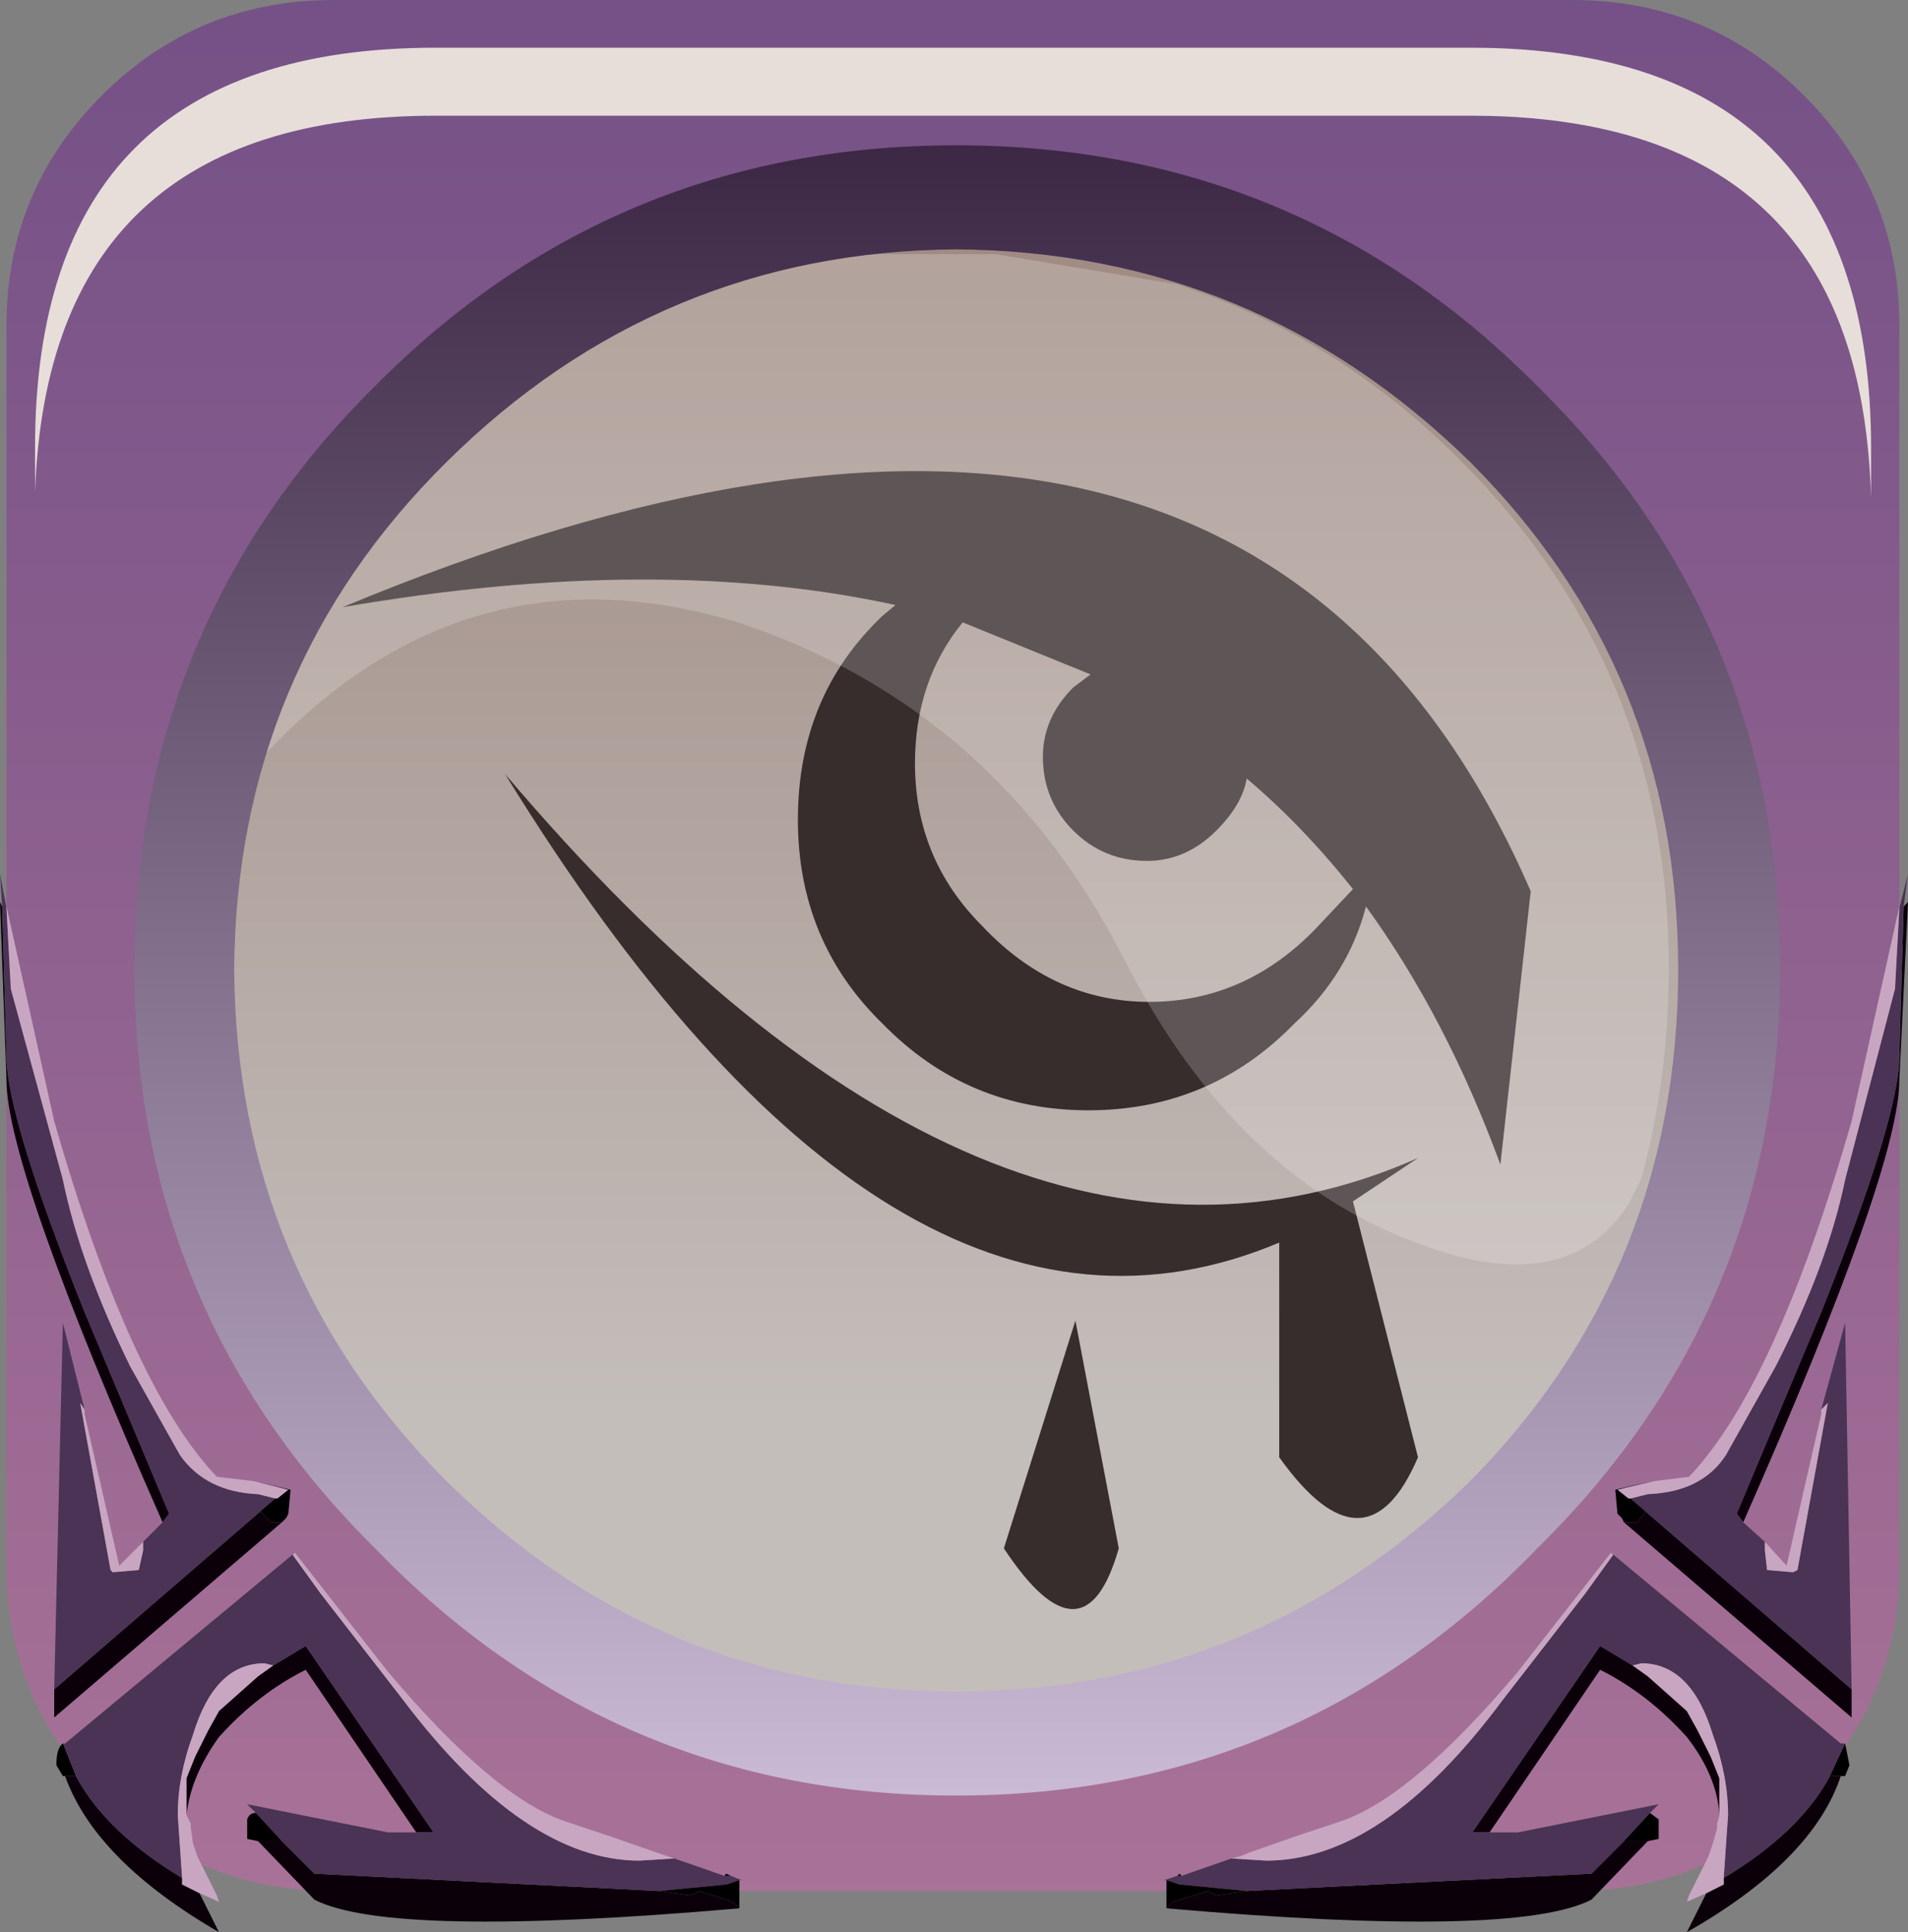 <?xml version="1.0" encoding="UTF-8" standalone="no"?>
<svg xmlns:xlink="http://www.w3.org/1999/xlink" height="66.825px" width="66.0px" xmlns="http://www.w3.org/2000/svg">
  <rect width="100%" height="100%" fill="#808080" stroke="none"/>
  <g transform="matrix(1.5, 0.0, 0.0, 1.5, 0.0, 0.825)">
    <use height="43.6" transform="matrix(1.0, 0.0, 0.0, 1.0, 0.15, -0.55)" width="43.65" xlink:href="#shape0"/>
    <use height="20.15" transform="matrix(1.159, 0.0, 0.0, 1.159, 5.8, 5.25)" width="28.2" xlink:href="#sprite0"/>
    <use height="41.2" transform="matrix(1.0, 0.0, 0.0, 1.0, 0.0, 2.8)" width="44.0" xlink:href="#shape2"/>
    <use height="8.6" transform="matrix(1.208, 0.0, 0.0, 1.206, 0.808, 0.55)" width="35.05" xlink:href="#sprite1"/>
  </g>
  <defs>
    <g id="shape0" transform="matrix(1.0, 0.0, 0.0, 1.0, -0.15, 0.55)">
      <path d="M36.25 -0.55 Q39.4 -0.55 41.6 1.65 43.8 3.85 43.8 6.95 L43.8 35.55 Q43.8 38.65 41.6 40.85 39.4 43.05 36.25 43.05 L7.7 43.05 Q4.55 43.05 2.35 40.85 0.15 38.65 0.15 35.55 L0.15 6.95 Q0.15 3.85 2.35 1.65 4.55 -0.55 7.7 -0.55 L36.25 -0.55" fill="url(#gradient0)" fill-rule="evenodd" stroke="none"/>
      <path d="M22.05 40.6 Q14.3 40.6 8.85 35.2 3.4 29.75 3.4 22.05 3.4 14.35 8.85 8.95 14.3 3.5 22.05 3.5 29.75 3.5 35.2 8.95 40.6 14.4 40.6 22.05 40.6 29.75 35.2 35.2 29.75 40.6 22.05 40.6" fill="url(#gradient1)" fill-rule="evenodd" stroke="none"/>
      <path d="M25.8 35.15 Q25.0 37.95 23.15 35.15 L24.8 29.9 25.8 35.15 M29.5 33.05 L29.5 28.1 Q20.6 31.85 11.65 17.3 22.85 30.5 32.7 26.15 L31.2 27.15 32.7 33.05 Q31.5 35.85 29.5 33.05 M24.75 15.3 L25.15 15.0 22.2 13.8 Q21.1 15.15 21.1 17.05 21.1 19.25 22.65 20.8 24.3 22.55 26.5 22.55 28.75 22.55 30.4 20.8 L31.2 19.95 Q30.05 18.5 28.75 17.4 28.65 18.0 28.05 18.6 27.35 19.3 26.45 19.3 25.45 19.3 24.75 18.6 24.05 17.9 24.05 16.9 24.05 16.0 24.75 15.3 M20.35 13.65 L20.65 13.4 Q15.15 12.2 7.9 13.45 28.7 4.8 35.3 20.0 L34.6 26.3 Q33.35 22.9 31.5 20.35 31.1 21.9 29.85 23.05 27.9 25.05 25.1 25.05 22.3 25.05 20.35 23.05 18.4 21.15 18.4 18.35 18.4 15.5 20.35 13.65" fill="#372d2d" fill-rule="evenodd" stroke="none"/>
    </g>
    <linearGradient gradientTransform="matrix(0.0, -0.055, -0.055, 0.0, 21.95, 17.6)" gradientUnits="userSpaceOnUse" id="gradient0" spreadMethod="pad" x1="-819.2" x2="819.2">
      <stop offset="0.012" stop-color="#bf809f"/>
      <stop offset="1.0" stop-color="#543c7c"/>
    </linearGradient>
    <linearGradient gradientTransform="matrix(0.0, -0.017, -0.017, 0.0, 22.0, 18.5)" gradientUnits="userSpaceOnUse" id="gradient1" spreadMethod="pad" x1="-819.2" x2="819.2">
      <stop offset="0.012" stop-color="#c4bebb"/>
      <stop offset="1.0" stop-color="#9f8a82"/>
    </linearGradient>
    <g id="sprite0" transform="matrix(1.0, 0.0, 0.0, 1.0, 0.0, 0.0)">
      <use height="20.15" transform="matrix(1.0, 0.0, 0.0, 1.0, 0.0, 0.0)" width="28.2" xlink:href="#shape1"/>
    </g>
    <g id="shape1" transform="matrix(1.0, 0.0, 0.0, 1.0, 0.0, 0.0)">
      <path d="M27.65 18.45 L27.4 18.95 Q26.2 20.8 23.4 19.8 19.6 18.5 17.35 14.05 14.8 9.1 9.75 7.4 4.1 5.65 0.0 10.3 1.0 6.85 3.7 4.15 7.2 0.65 11.9 0.05 L14.8 0.05 18.4 0.65 Q21.55 1.65 24.05 4.15 28.2 8.3 28.2 14.25 28.2 16.45 27.65 18.45" fill="#ffffff" fill-opacity="0.196" fill-rule="evenodd" stroke="none"/>
    </g>
    <g id="shape2" transform="matrix(1.0, 0.0, 0.0, 1.0, 0.0, -2.8)">
      <path d="M40.2 34.55 L40.05 34.35 42.0 29.7 Q43.8 25.2 43.8 23.8 L43.9 20.35 44.0 20.25 43.8 24.35 Q43.8 26.4 40.2 34.55 M37.95 34.3 L42.7 38.4 42.7 39.05 37.45 34.55 37.75 34.55 37.95 34.3 M28.75 43.05 L36.7 42.65 37.45 41.9 38.0 41.9 36.7 43.25 Q34.95 44.15 26.9 43.45 L27.05 43.3 27.85 43.05 28.05 43.15 28.75 43.05 M34.35 41.7 L33.95 41.7 36.9 37.4 37.65 37.85 38.0 38.1 38.9 38.9 39.15 39.35 39.45 39.95 39.65 40.45 39.65 41.3 Q39.6 40.4 38.9 39.5 38.0 38.5 36.9 37.95 L34.35 41.7 M39.75 42.75 Q41.5 41.7 42.2 40.4 L42.45 40.4 Q41.8 42.35 38.9 44.0 L39.35 43.1 39.75 42.9 39.75 42.75 M0.05 20.35 L0.15 23.8 Q0.15 25.2 1.95 29.7 L3.9 34.35 3.75 34.55 Q0.15 26.4 0.15 24.35 L0.0 20.25 0.05 20.35 M1.25 38.4 L6.0 34.3 6.25 34.55 6.5 34.55 1.25 39.05 1.25 38.4 M1.75 40.4 Q2.45 41.7 4.2 42.75 L4.2 42.9 4.6 43.1 5.05 44.0 Q2.2 42.35 1.5 40.4 L1.75 40.4 M6.3 37.85 L7.05 37.4 10.0 41.7 9.6 41.7 7.05 37.95 Q5.95 38.5 5.05 39.5 4.4 40.4 4.3 41.3 L4.3 40.45 4.5 39.95 4.8 39.35 5.05 38.9 5.95 38.1 6.3 37.85 M6.5 41.9 L7.25 42.65 15.2 43.05 15.9 43.15 16.15 43.05 16.9 43.3 17.05 43.45 Q9.0 44.15 7.25 43.25 L5.95 41.9 6.5 41.9" fill="#0b000a" fill-rule="evenodd" stroke="none"/>
      <path d="M43.9 20.35 L43.8 23.8 Q43.8 25.2 42.0 29.7 L40.05 34.35 40.2 34.55 40.7 35.0 40.7 35.2 40.75 35.65 41.35 35.7 41.45 35.65 42.15 31.8 42.0 31.95 42.55 29.95 42.7 38.4 37.95 34.3 37.6 34.0 38.0 33.9 Q39.25 33.85 39.8 33.0 L40.95 30.95 Q42.15 28.6 42.55 26.65 L43.7 22.25 43.8 20.4 44.0 19.6 43.9 20.35 M37.15 35.25 L42.45 39.65 42.55 39.65 42.2 40.4 Q41.5 41.7 39.75 42.75 L39.85 41.3 Q39.85 40.4 39.5 39.45 39.0 37.8 37.85 37.8 L37.65 37.85 36.9 37.4 33.95 41.7 34.35 41.7 35.0 41.7 38.25 41.05 38.05 41.25 37.45 41.9 36.7 42.65 28.75 43.05 27.2 42.9 26.9 42.8 26.85 42.8 27.15 42.7 27.25 42.7 28.4 42.3 29.2 42.35 Q31.9 42.35 34.65 38.65 L36.55 36.2 37.2 35.3 37.15 35.25 M37.65 33.7 L38.15 33.6 37.3 33.8 37.65 33.7 M0.15 20.4 L0.25 22.25 1.45 26.65 Q1.85 28.6 3.0 30.95 L4.15 33.0 Q4.75 33.85 5.95 33.9 L6.35 34.0 6.0 34.3 1.25 38.4 1.45 29.95 1.95 31.95 1.85 31.8 2.55 35.65 2.6 35.7 3.2 35.65 3.3 35.2 3.3 35.0 3.75 34.55 3.9 34.35 1.95 29.7 Q0.15 25.2 0.15 23.8 L0.05 20.35 0.0 19.6 0.15 20.4 M6.65 33.8 L5.85 33.6 6.3 33.7 6.65 33.8 M6.8 35.25 L6.75 35.3 7.4 36.2 9.3 38.65 Q12.1 42.35 14.75 42.35 L15.55 42.3 16.7 42.7 16.85 42.7 17.1 42.8 17.05 42.8 16.75 42.9 15.2 43.05 7.25 42.65 6.5 41.9 5.9 41.25 5.7 41.05 8.95 41.7 9.6 41.7 10.0 41.7 7.05 37.4 6.3 37.85 6.1 37.8 Q4.95 37.8 4.45 39.45 4.1 40.4 4.1 41.3 L4.2 42.75 Q2.45 41.7 1.75 40.4 L1.45 39.65 1.5 39.65 6.8 35.25" fill="#4a3355" fill-rule="evenodd" stroke="none"/>
      <path d="M43.8 20.4 L43.7 22.25 42.55 26.65 Q42.15 28.6 40.95 30.95 L39.8 33.0 Q39.25 33.85 38.0 33.9 L37.6 34.0 37.55 34.0 37.3 33.8 38.15 33.6 38.95 33.5 Q40.95 31.4 42.7 25.3 L43.8 20.35 43.8 20.4 M42.0 31.95 L42.15 31.8 41.45 35.65 41.35 35.7 40.75 35.65 40.7 35.2 40.7 35.0 41.2 35.55 42.0 32.05 42.0 31.95 M37.15 35.25 L37.2 35.3 36.55 36.2 34.65 38.65 Q31.9 42.35 29.2 42.35 L28.4 42.3 28.6 42.25 28.85 42.15 29.85 41.8 30.9 41.45 Q32.55 40.9 35.0 38.0 L37.15 35.25 M37.65 37.85 L37.85 37.8 Q39.0 37.8 39.5 39.45 39.85 40.4 39.85 41.3 L39.75 42.75 39.75 42.9 39.35 43.1 38.9 43.3 38.95 43.15 39.4 42.25 39.5 41.95 39.6 41.6 39.6 41.55 39.6 41.5 39.65 41.3 39.65 40.45 39.45 39.95 39.15 39.35 38.9 38.9 38.0 38.1 37.65 37.85 M6.35 34.0 L5.95 33.9 Q4.75 33.85 4.15 33.0 L3.0 30.95 Q1.85 28.6 1.45 26.65 L0.25 22.25 0.15 20.4 0.15 20.35 1.25 25.3 Q3.0 31.4 5.0 33.5 L5.85 33.6 6.65 33.8 6.4 34.0 6.35 34.0 M3.3 35.0 L3.3 35.2 3.2 35.65 2.6 35.7 2.55 35.65 1.85 31.8 1.95 31.95 1.95 32.05 2.75 35.55 3.3 35.0 M15.55 42.3 L14.75 42.35 Q12.1 42.35 9.3 38.65 L7.4 36.2 6.75 35.3 6.8 35.25 8.95 38.0 Q11.4 40.9 13.05 41.45 L14.1 41.8 15.1 42.15 15.4 42.25 15.55 42.3 M4.2 42.75 L4.1 41.3 Q4.1 40.4 4.45 39.45 4.95 37.8 6.1 37.8 L6.3 37.85 5.95 38.1 5.05 38.9 4.8 39.35 4.5 39.95 4.3 40.45 4.3 41.3 4.4 41.5 4.4 41.55 4.4 41.6 4.45 41.95 4.55 42.25 5.0 43.15 5.05 43.3 4.6 43.1 4.2 42.9 4.2 42.75" fill="#c8a6c1" fill-rule="evenodd" stroke="none"/>
      <path d="M37.6 34.0 L37.95 34.3 37.75 34.55 37.45 34.55 37.4 34.45 37.3 34.35 37.25 33.8 37.65 33.7 37.3 33.8 37.55 34.0 37.6 34.0 M27.25 42.7 L27.15 42.7 27.2 42.65 27.25 42.7 M26.9 42.8 L27.2 42.9 28.75 43.05 28.05 43.15 27.85 43.05 27.05 43.3 26.9 43.45 26.9 42.8 M37.45 41.9 L38.05 41.25 38.25 41.4 38.25 41.85 38.0 41.9 37.45 41.9 M42.2 40.4 L42.55 39.65 42.65 40.15 42.55 40.4 42.45 40.4 42.2 40.4 M6.35 34.0 L6.4 34.0 6.65 33.8 6.3 33.7 6.7 33.8 6.65 34.35 6.6 34.45 6.5 34.55 6.25 34.55 6.0 34.3 6.35 34.0 M1.45 39.65 L1.75 40.4 1.5 40.4 1.45 40.4 1.3 40.15 Q1.3 39.75 1.45 39.65 M5.9 41.25 L6.5 41.9 5.95 41.9 5.7 41.85 5.7 41.4 Q5.75 41.25 5.9 41.25 M15.2 43.05 L16.75 42.9 17.05 42.8 17.05 43.45 16.9 43.3 16.15 43.05 15.9 43.15 15.2 43.05 M16.85 42.7 L16.7 42.7 16.75 42.65 16.85 42.7" fill="#000000" fill-rule="evenodd" stroke="none"/>
      <path d="M33.9 10.1 Q28.95 5.25 22.05 5.2 15.2 5.25 10.3 10.1 5.45 14.9 5.4 21.8 5.45 28.75 10.3 33.6 15.2 38.45 22.05 38.45 28.95 38.45 33.9 33.6 38.7 28.75 38.7 21.8 38.7 14.9 33.9 10.1 M41.05 21.8 Q41.05 29.65 35.45 35.15 29.95 40.85 22.05 40.85 14.15 40.85 8.65 35.15 3.1 29.65 3.1 21.8 3.1 13.85 8.65 8.35 14.15 2.8 22.05 2.8 29.95 2.8 35.45 8.35 41.05 13.85 41.05 21.8" fill="url(#gradient2)" fill-rule="evenodd" stroke="none"/>
    </g>
    <linearGradient gradientTransform="matrix(0.0, 0.023, -0.023, 0.0, 22.05, 22.0)" gradientUnits="userSpaceOnUse" id="gradient2" spreadMethod="pad" x1="-819.2" x2="819.2">
      <stop offset="0.0" stop-color="#3d2945"/>
      <stop offset="1.0" stop-color="#cabad6"/>
    </linearGradient>
    <g id="sprite1" transform="matrix(1.0, 0.0, 0.0, 1.0, 0.2, 0.0)">
      <use height="8.6" transform="matrix(1.0, 0.0, 0.0, 1.0, -0.2, 0.0)" width="35.05" xlink:href="#shape3"/>
    </g>
    <g id="shape3" transform="matrix(1.0, 0.0, 0.0, 1.0, 0.2, 0.0)">
      <path d="M34.85 8.6 Q34.8 6.95 34.4 5.7 33.0 1.3 27.2 1.3 L7.45 1.3 Q0.05 1.3 -0.2 8.5 L-0.2 7.65 Q-0.2 0.0 7.45 0.0 L27.2 0.0 Q33.0 0.0 34.4 4.4 34.85 5.8 34.85 7.65 L34.85 8.6" fill="#e7deda" fill-rule="evenodd" stroke="none"/>
    </g>
  </defs>
</svg>
